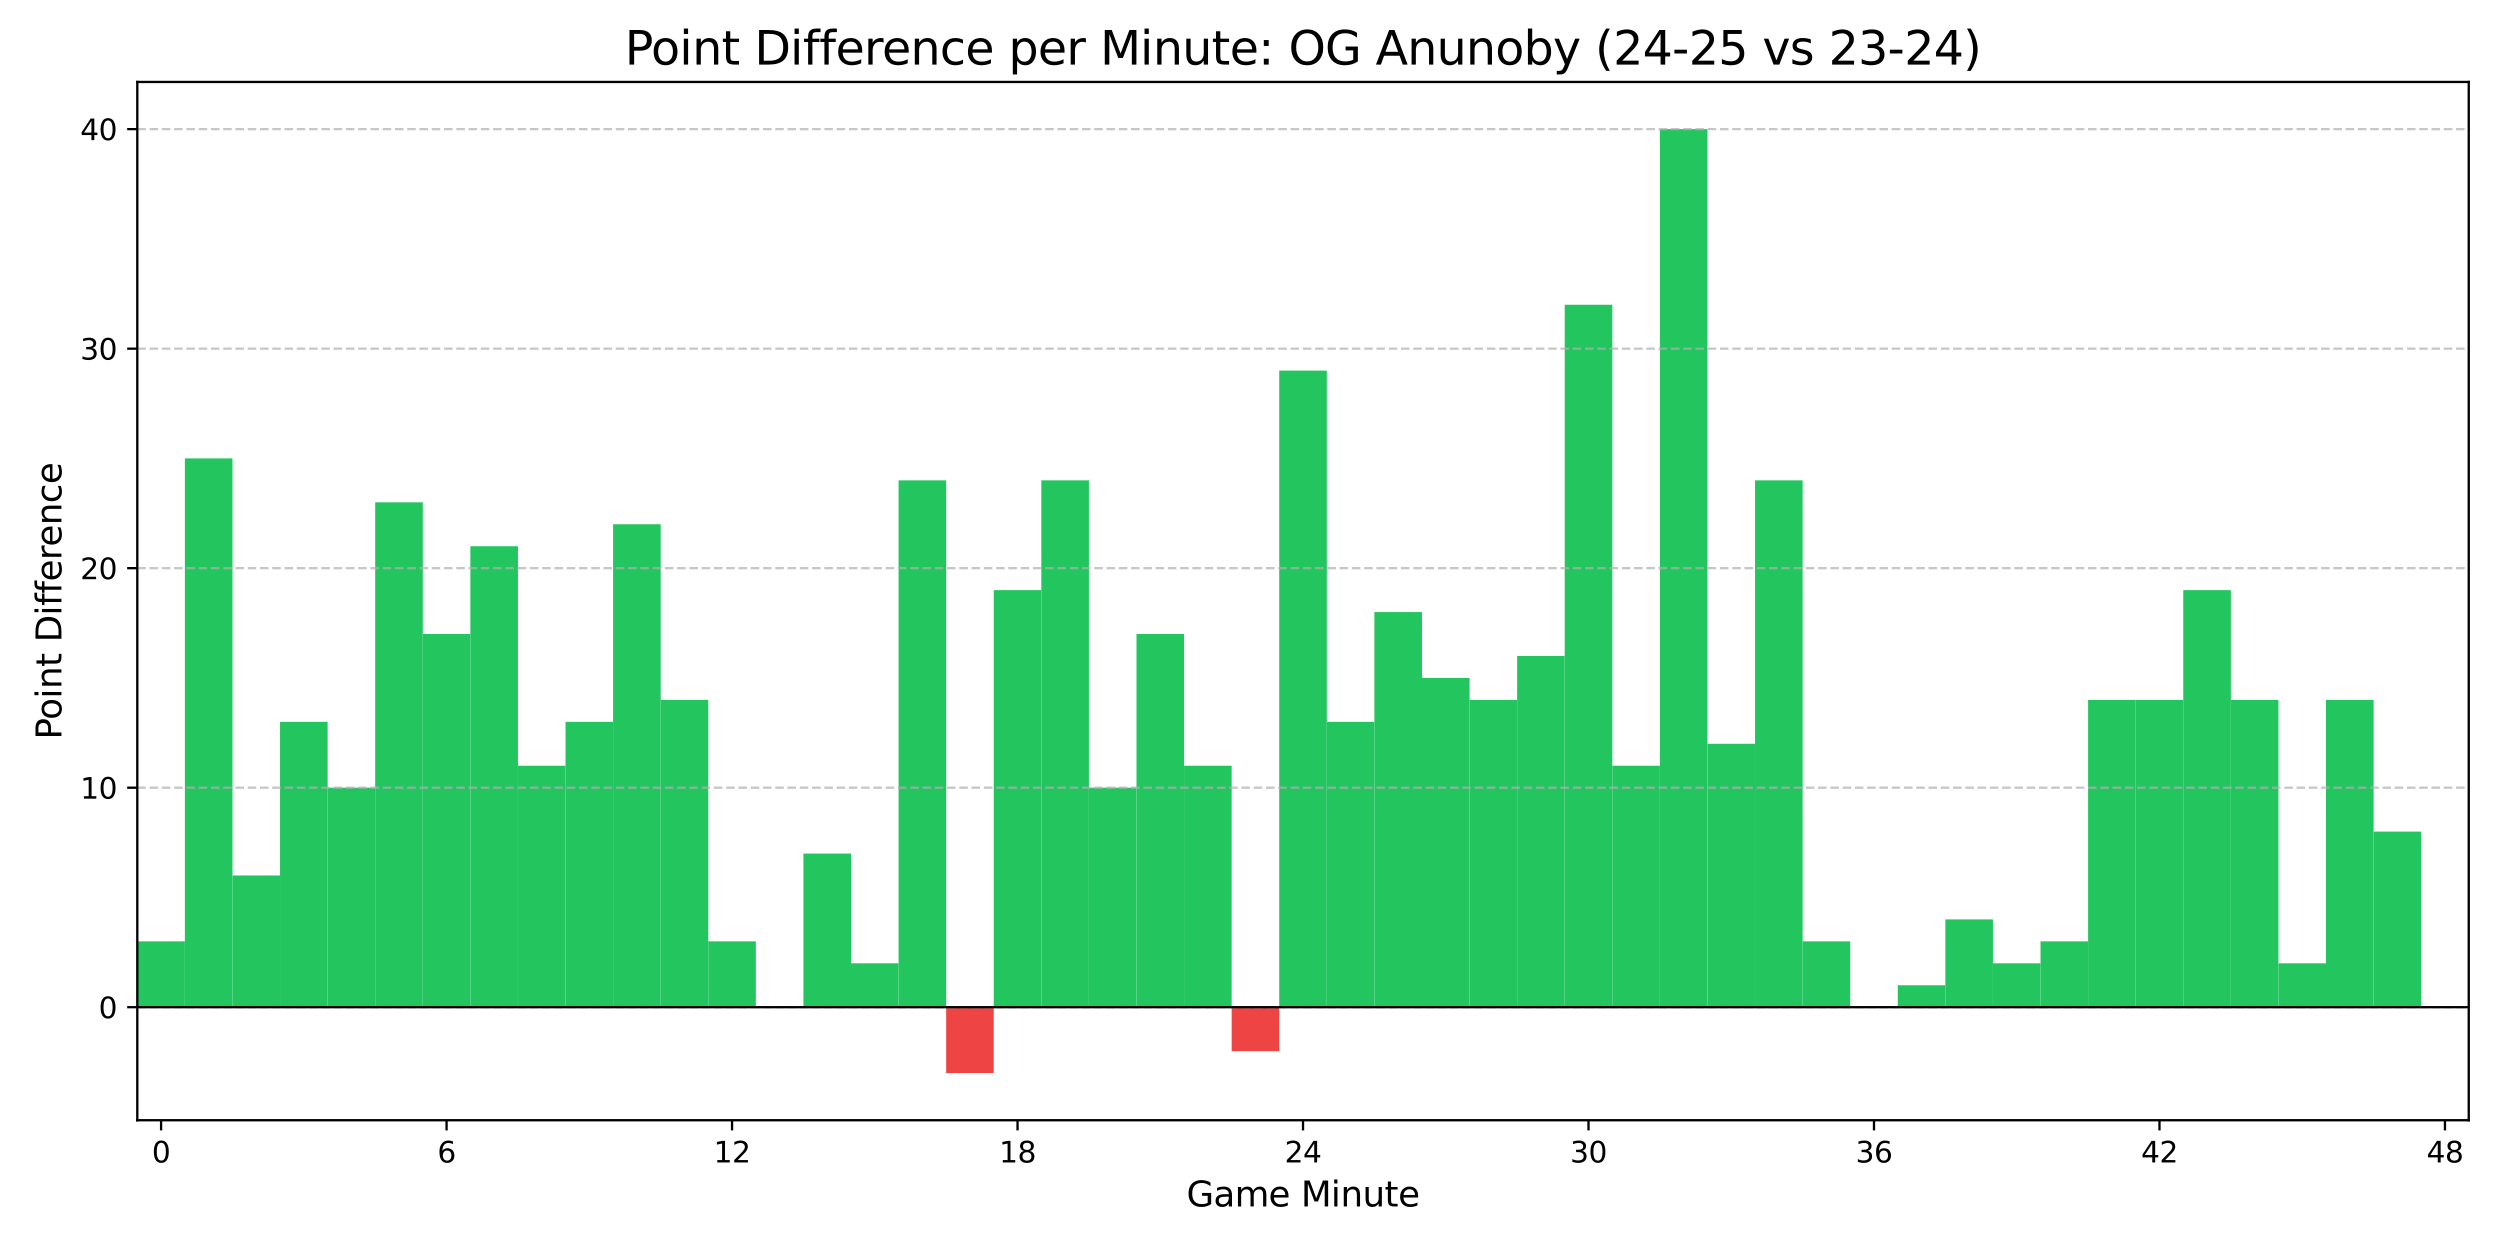 <?xml version="1.0" encoding="utf-8" standalone="no"?>
<!DOCTYPE svg PUBLIC "-//W3C//DTD SVG 1.1//EN"
  "http://www.w3.org/Graphics/SVG/1.1/DTD/svg11.dtd">
<svg xmlns:xlink="http://www.w3.org/1999/xlink" width="864pt" height="432pt" viewBox="0 0 864 432" xmlns="http://www.w3.org/2000/svg" version="1.1">
 <defs>
  <style type="text/css">*{stroke-linejoin: round; stroke-linecap: butt}</style>
 </defs>
 <g id="figure_1">
  <g id="patch_1">
   <path d="M 0 432 
L 864 432 
L 864 0 
L 0 0 
z
" style="fill: #ffffff"/>
  </g>
  <g id="axes_1">
   <g id="patch_2">
    <path d="M 47.45 387.16 
L 853.2 387.16 
L 853.2 28.32 
L 47.45 28.32 
z
" style="fill: #ffffff"/>
   </g>
   <g id="patch_3">
    <path d="M 47.45 348.09 
L 63.894 348.09 
L 63.894 325.33 
L 47.45 325.33 
z
" clip-path="url(#p5e01bc92e4)" style="fill: #22c55e"/>
   </g>
   <g id="patch_4">
    <path d="M 63.894 348.09 
L 80.338 348.09 
L 80.338 158.428 
L 63.894 158.428 
z
" clip-path="url(#p5e01bc92e4)" style="fill: #22c55e"/>
   </g>
   <g id="patch_5">
    <path d="M 80.338 348.09 
L 96.782 348.09 
L 96.782 302.571 
L 80.338 302.571 
z
" clip-path="url(#p5e01bc92e4)" style="fill: #22c55e"/>
   </g>
   <g id="patch_6">
    <path d="M 96.782 348.09 
L 113.226 348.09 
L 113.226 249.466 
L 96.782 249.466 
z
" clip-path="url(#p5e01bc92e4)" style="fill: #22c55e"/>
   </g>
   <g id="patch_7">
    <path d="M 113.226 348.09 
L 129.669 348.09 
L 129.669 272.225 
L 113.226 272.225 
z
" clip-path="url(#p5e01bc92e4)" style="fill: #22c55e"/>
   </g>
   <g id="patch_8">
    <path d="M 129.669 348.09 
L 146.113 348.09 
L 146.113 173.601 
L 129.669 173.601 
z
" clip-path="url(#p5e01bc92e4)" style="fill: #22c55e"/>
   </g>
   <g id="patch_9">
    <path d="M 146.113 348.09 
L 162.557 348.09 
L 162.557 219.12 
L 146.113 219.12 
z
" clip-path="url(#p5e01bc92e4)" style="fill: #22c55e"/>
   </g>
   <g id="patch_10">
    <path d="M 162.557 348.09 
L 179.001 348.09 
L 179.001 188.774 
L 162.557 188.774 
z
" clip-path="url(#p5e01bc92e4)" style="fill: #22c55e"/>
   </g>
   <g id="patch_11">
    <path d="M 179.001 348.09 
L 195.445 348.09 
L 195.445 264.639 
L 179.001 264.639 
z
" clip-path="url(#p5e01bc92e4)" style="fill: #22c55e"/>
   </g>
   <g id="patch_12">
    <path d="M 195.445 348.09 
L 211.889 348.09 
L 211.889 249.466 
L 195.445 249.466 
z
" clip-path="url(#p5e01bc92e4)" style="fill: #22c55e"/>
   </g>
   <g id="patch_13">
    <path d="M 211.889 348.09 
L 228.333 348.09 
L 228.333 181.187 
L 211.889 181.187 
z
" clip-path="url(#p5e01bc92e4)" style="fill: #22c55e"/>
   </g>
   <g id="patch_14">
    <path d="M 228.333 348.09 
L 244.777 348.09 
L 244.777 241.879 
L 228.333 241.879 
z
" clip-path="url(#p5e01bc92e4)" style="fill: #22c55e"/>
   </g>
   <g id="patch_15">
    <path d="M 244.777 348.09 
L 261.22 348.09 
L 261.22 325.33 
L 244.777 325.33 
z
" clip-path="url(#p5e01bc92e4)" style="fill: #22c55e"/>
   </g>
   <g id="patch_16">
    <path d="M 261.22 348.09 
L 277.664 348.09 
L 277.664 348.09 
L 261.22 348.09 
z
" clip-path="url(#p5e01bc92e4)" style="fill: #22c55e"/>
   </g>
   <g id="patch_17">
    <path d="M 277.664 348.09 
L 294.108 348.09 
L 294.108 294.984 
L 277.664 294.984 
z
" clip-path="url(#p5e01bc92e4)" style="fill: #22c55e"/>
   </g>
   <g id="patch_18">
    <path d="M 294.108 348.09 
L 310.552 348.09 
L 310.552 332.917 
L 294.108 332.917 
z
" clip-path="url(#p5e01bc92e4)" style="fill: #22c55e"/>
   </g>
   <g id="patch_19">
    <path d="M 310.552 348.09 
L 326.996 348.09 
L 326.996 166.014 
L 310.552 166.014 
z
" clip-path="url(#p5e01bc92e4)" style="fill: #22c55e"/>
   </g>
   <g id="patch_20">
    <path d="M 326.996 348.09 
L 343.44 348.09 
L 343.44 370.849 
L 326.996 370.849 
z
" clip-path="url(#p5e01bc92e4)" style="fill: #ef4444"/>
   </g>
   <g id="patch_21">
    <path d="M 343.44 348.09 
L 359.884 348.09 
L 359.884 203.947 
L 343.44 203.947 
z
" clip-path="url(#p5e01bc92e4)" style="fill: #22c55e"/>
   </g>
   <g id="patch_22">
    <path d="M 359.884 348.09 
L 376.328 348.09 
L 376.328 166.014 
L 359.884 166.014 
z
" clip-path="url(#p5e01bc92e4)" style="fill: #22c55e"/>
   </g>
   <g id="patch_23">
    <path d="M 376.328 348.09 
L 392.771 348.09 
L 392.771 272.225 
L 376.328 272.225 
z
" clip-path="url(#p5e01bc92e4)" style="fill: #22c55e"/>
   </g>
   <g id="patch_24">
    <path d="M 392.771 348.09 
L 409.215 348.09 
L 409.215 219.12 
L 392.771 219.12 
z
" clip-path="url(#p5e01bc92e4)" style="fill: #22c55e"/>
   </g>
   <g id="patch_25">
    <path d="M 409.215 348.09 
L 425.659 348.09 
L 425.659 264.639 
L 409.215 264.639 
z
" clip-path="url(#p5e01bc92e4)" style="fill: #22c55e"/>
   </g>
   <g id="patch_26">
    <path d="M 425.659 348.09 
L 442.103 348.09 
L 442.103 363.263 
L 425.659 363.263 
z
" clip-path="url(#p5e01bc92e4)" style="fill: #ef4444"/>
   </g>
   <g id="patch_27">
    <path d="M 442.103 348.09 
L 458.547 348.09 
L 458.547 128.082 
L 442.103 128.082 
z
" clip-path="url(#p5e01bc92e4)" style="fill: #22c55e"/>
   </g>
   <g id="patch_28">
    <path d="M 458.547 348.09 
L 474.991 348.09 
L 474.991 249.466 
L 458.547 249.466 
z
" clip-path="url(#p5e01bc92e4)" style="fill: #22c55e"/>
   </g>
   <g id="patch_29">
    <path d="M 474.991 348.09 
L 491.435 348.09 
L 491.435 211.533 
L 474.991 211.533 
z
" clip-path="url(#p5e01bc92e4)" style="fill: #22c55e"/>
   </g>
   <g id="patch_30">
    <path d="M 491.435 348.09 
L 507.879 348.09 
L 507.879 234.293 
L 491.435 234.293 
z
" clip-path="url(#p5e01bc92e4)" style="fill: #22c55e"/>
   </g>
   <g id="patch_31">
    <path d="M 507.879 348.09 
L 524.322 348.09 
L 524.322 241.879 
L 507.879 241.879 
z
" clip-path="url(#p5e01bc92e4)" style="fill: #22c55e"/>
   </g>
   <g id="patch_32">
    <path d="M 524.322 348.09 
L 540.766 348.09 
L 540.766 226.706 
L 524.322 226.706 
z
" clip-path="url(#p5e01bc92e4)" style="fill: #22c55e"/>
   </g>
   <g id="patch_33">
    <path d="M 540.766 348.09 
L 557.21 348.09 
L 557.21 105.323 
L 540.766 105.323 
z
" clip-path="url(#p5e01bc92e4)" style="fill: #22c55e"/>
   </g>
   <g id="patch_34">
    <path d="M 557.21 348.09 
L 573.654 348.09 
L 573.654 264.639 
L 557.21 264.639 
z
" clip-path="url(#p5e01bc92e4)" style="fill: #22c55e"/>
   </g>
   <g id="patch_35">
    <path d="M 573.654 348.09 
L 590.098 348.09 
L 590.098 44.631 
L 573.654 44.631 
z
" clip-path="url(#p5e01bc92e4)" style="fill: #22c55e"/>
   </g>
   <g id="patch_36">
    <path d="M 590.098 348.09 
L 606.542 348.09 
L 606.542 257.052 
L 590.098 257.052 
z
" clip-path="url(#p5e01bc92e4)" style="fill: #22c55e"/>
   </g>
   <g id="patch_37">
    <path d="M 606.542 348.09 
L 622.986 348.09 
L 622.986 166.014 
L 606.542 166.014 
z
" clip-path="url(#p5e01bc92e4)" style="fill: #22c55e"/>
   </g>
   <g id="patch_38">
    <path d="M 622.986 348.09 
L 639.43 348.09 
L 639.43 325.33 
L 622.986 325.33 
z
" clip-path="url(#p5e01bc92e4)" style="fill: #22c55e"/>
   </g>
   <g id="patch_39">
    <path d="M 639.43 348.09 
L 655.873 348.09 
L 655.873 348.09 
L 639.43 348.09 
z
" clip-path="url(#p5e01bc92e4)" style="fill: #22c55e"/>
   </g>
   <g id="patch_40">
    <path d="M 655.873 348.09 
L 672.317 348.09 
L 672.317 340.503 
L 655.873 340.503 
z
" clip-path="url(#p5e01bc92e4)" style="fill: #22c55e"/>
   </g>
   <g id="patch_41">
    <path d="M 672.317 348.09 
L 688.761 348.09 
L 688.761 317.744 
L 672.317 317.744 
z
" clip-path="url(#p5e01bc92e4)" style="fill: #22c55e"/>
   </g>
   <g id="patch_42">
    <path d="M 688.761 348.09 
L 705.205 348.09 
L 705.205 332.917 
L 688.761 332.917 
z
" clip-path="url(#p5e01bc92e4)" style="fill: #22c55e"/>
   </g>
   <g id="patch_43">
    <path d="M 705.205 348.09 
L 721.649 348.09 
L 721.649 325.33 
L 705.205 325.33 
z
" clip-path="url(#p5e01bc92e4)" style="fill: #22c55e"/>
   </g>
   <g id="patch_44">
    <path d="M 721.649 348.09 
L 738.093 348.09 
L 738.093 241.879 
L 721.649 241.879 
z
" clip-path="url(#p5e01bc92e4)" style="fill: #22c55e"/>
   </g>
   <g id="patch_45">
    <path d="M 738.093 348.09 
L 754.537 348.09 
L 754.537 241.879 
L 738.093 241.879 
z
" clip-path="url(#p5e01bc92e4)" style="fill: #22c55e"/>
   </g>
   <g id="patch_46">
    <path d="M 754.537 348.09 
L 770.981 348.09 
L 770.981 203.947 
L 754.537 203.947 
z
" clip-path="url(#p5e01bc92e4)" style="fill: #22c55e"/>
   </g>
   <g id="patch_47">
    <path d="M 770.981 348.09 
L 787.424 348.09 
L 787.424 241.879 
L 770.981 241.879 
z
" clip-path="url(#p5e01bc92e4)" style="fill: #22c55e"/>
   </g>
   <g id="patch_48">
    <path d="M 787.424 348.09 
L 803.868 348.09 
L 803.868 332.917 
L 787.424 332.917 
z
" clip-path="url(#p5e01bc92e4)" style="fill: #22c55e"/>
   </g>
   <g id="patch_49">
    <path d="M 803.868 348.09 
L 820.312 348.09 
L 820.312 241.879 
L 803.868 241.879 
z
" clip-path="url(#p5e01bc92e4)" style="fill: #22c55e"/>
   </g>
   <g id="patch_50">
    <path d="M 820.312 348.09 
L 836.756 348.09 
L 836.756 287.398 
L 820.312 287.398 
z
" clip-path="url(#p5e01bc92e4)" style="fill: #22c55e"/>
   </g>
   <g id="matplotlib.axis_1">
    <g id="xtick_1">
     <g id="line2d_1">
      <defs>
       <path id="m7bd8ff9680" d="M 0 0 
L 0 3.5 
" style="stroke: #000000; stroke-width: 0.8"/>
      </defs>
      <g>
       <use xlink:href="#m7bd8ff9680" x="55.672" y="387.16" style="stroke: #000000; stroke-width: 0.8"/>
      </g>
     </g>
     <g id="text_1">
      <!-- 0 -->
      <g transform="translate(52.491 401.758) scale(0.1 -0.1)">
       <defs>
        <path id="DejaVuSans-30" d="M 2034 4250 
Q 1547 4250 1301 3770 
Q 1056 3291 1056 2328 
Q 1056 1369 1301 889 
Q 1547 409 2034 409 
Q 2525 409 2770 889 
Q 3016 1369 3016 2328 
Q 3016 3291 2770 3770 
Q 2525 4250 2034 4250 
z
M 2034 4750 
Q 2819 4750 3233 4129 
Q 3647 3509 3647 2328 
Q 3647 1150 3233 529 
Q 2819 -91 2034 -91 
Q 1250 -91 836 529 
Q 422 1150 422 2328 
Q 422 3509 836 4129 
Q 1250 4750 2034 4750 
z
" transform="scale(0.016)"/>
       </defs>
       <use xlink:href="#DejaVuSans-30"/>
      </g>
     </g>
    </g>
    <g id="xtick_2">
     <g id="line2d_2">
      <g>
       <use xlink:href="#m7bd8ff9680" x="154.335" y="387.16" style="stroke: #000000; stroke-width: 0.8"/>
      </g>
     </g>
     <g id="text_2">
      <!-- 6 -->
      <g transform="translate(151.154 401.758) scale(0.1 -0.1)">
       <defs>
        <path id="DejaVuSans-36" d="M 2113 2584 
Q 1688 2584 1439 2293 
Q 1191 2003 1191 1497 
Q 1191 994 1439 701 
Q 1688 409 2113 409 
Q 2538 409 2786 701 
Q 3034 994 3034 1497 
Q 3034 2003 2786 2293 
Q 2538 2584 2113 2584 
z
M 3366 4563 
L 3366 3988 
Q 3128 4100 2886 4159 
Q 2644 4219 2406 4219 
Q 1781 4219 1451 3797 
Q 1122 3375 1075 2522 
Q 1259 2794 1537 2939 
Q 1816 3084 2150 3084 
Q 2853 3084 3261 2657 
Q 3669 2231 3669 1497 
Q 3669 778 3244 343 
Q 2819 -91 2113 -91 
Q 1303 -91 875 529 
Q 447 1150 447 2328 
Q 447 3434 972 4092 
Q 1497 4750 2381 4750 
Q 2619 4750 2861 4703 
Q 3103 4656 3366 4563 
z
" transform="scale(0.016)"/>
       </defs>
       <use xlink:href="#DejaVuSans-36"/>
      </g>
     </g>
    </g>
    <g id="xtick_3">
     <g id="line2d_3">
      <g>
       <use xlink:href="#m7bd8ff9680" x="252.998" y="387.16" style="stroke: #000000; stroke-width: 0.8"/>
      </g>
     </g>
     <g id="text_3">
      <!-- 12 -->
      <g transform="translate(246.636 401.758) scale(0.1 -0.1)">
       <defs>
        <path id="DejaVuSans-31" d="M 794 531 
L 1825 531 
L 1825 4091 
L 703 3866 
L 703 4441 
L 1819 4666 
L 2450 4666 
L 2450 531 
L 3481 531 
L 3481 0 
L 794 0 
L 794 531 
z
" transform="scale(0.016)"/>
        <path id="DejaVuSans-32" d="M 1228 531 
L 3431 531 
L 3431 0 
L 469 0 
L 469 531 
Q 828 903 1448 1529 
Q 2069 2156 2228 2338 
Q 2531 2678 2651 2914 
Q 2772 3150 2772 3378 
Q 2772 3750 2511 3984 
Q 2250 4219 1831 4219 
Q 1534 4219 1204 4116 
Q 875 4013 500 3803 
L 500 4441 
Q 881 4594 1212 4672 
Q 1544 4750 1819 4750 
Q 2544 4750 2975 4387 
Q 3406 4025 3406 3419 
Q 3406 3131 3298 2873 
Q 3191 2616 2906 2266 
Q 2828 2175 2409 1742 
Q 1991 1309 1228 531 
z
" transform="scale(0.016)"/>
       </defs>
       <use xlink:href="#DejaVuSans-31"/>
       <use xlink:href="#DejaVuSans-32" transform="translate(63.623 0)"/>
      </g>
     </g>
    </g>
    <g id="xtick_4">
     <g id="line2d_4">
      <g>
       <use xlink:href="#m7bd8ff9680" x="351.662" y="387.16" style="stroke: #000000; stroke-width: 0.8"/>
      </g>
     </g>
     <g id="text_4">
      <!-- 18 -->
      <g transform="translate(345.299 401.758) scale(0.1 -0.1)">
       <defs>
        <path id="DejaVuSans-38" d="M 2034 2216 
Q 1584 2216 1326 1975 
Q 1069 1734 1069 1313 
Q 1069 891 1326 650 
Q 1584 409 2034 409 
Q 2484 409 2743 651 
Q 3003 894 3003 1313 
Q 3003 1734 2745 1975 
Q 2488 2216 2034 2216 
z
M 1403 2484 
Q 997 2584 770 2862 
Q 544 3141 544 3541 
Q 544 4100 942 4425 
Q 1341 4750 2034 4750 
Q 2731 4750 3128 4425 
Q 3525 4100 3525 3541 
Q 3525 3141 3298 2862 
Q 3072 2584 2669 2484 
Q 3125 2378 3379 2068 
Q 3634 1759 3634 1313 
Q 3634 634 3220 271 
Q 2806 -91 2034 -91 
Q 1263 -91 848 271 
Q 434 634 434 1313 
Q 434 1759 690 2068 
Q 947 2378 1403 2484 
z
M 1172 3481 
Q 1172 3119 1398 2916 
Q 1625 2713 2034 2713 
Q 2441 2713 2670 2916 
Q 2900 3119 2900 3481 
Q 2900 3844 2670 4047 
Q 2441 4250 2034 4250 
Q 1625 4250 1398 4047 
Q 1172 3844 1172 3481 
z
" transform="scale(0.016)"/>
       </defs>
       <use xlink:href="#DejaVuSans-31"/>
       <use xlink:href="#DejaVuSans-38" transform="translate(63.623 0)"/>
      </g>
     </g>
    </g>
    <g id="xtick_5">
     <g id="line2d_5">
      <g>
       <use xlink:href="#m7bd8ff9680" x="450.325" y="387.16" style="stroke: #000000; stroke-width: 0.8"/>
      </g>
     </g>
     <g id="text_5">
      <!-- 24 -->
      <g transform="translate(443.962 401.758) scale(0.1 -0.1)">
       <defs>
        <path id="DejaVuSans-34" d="M 2419 4116 
L 825 1625 
L 2419 1625 
L 2419 4116 
z
M 2253 4666 
L 3047 4666 
L 3047 1625 
L 3713 1625 
L 3713 1100 
L 3047 1100 
L 3047 0 
L 2419 0 
L 2419 1100 
L 313 1100 
L 313 1709 
L 2253 4666 
z
" transform="scale(0.016)"/>
       </defs>
       <use xlink:href="#DejaVuSans-32"/>
       <use xlink:href="#DejaVuSans-34" transform="translate(63.623 0)"/>
      </g>
     </g>
    </g>
    <g id="xtick_6">
     <g id="line2d_6">
      <g>
       <use xlink:href="#m7bd8ff9680" x="548.988" y="387.16" style="stroke: #000000; stroke-width: 0.8"/>
      </g>
     </g>
     <g id="text_6">
      <!-- 30 -->
      <g transform="translate(542.626 401.758) scale(0.1 -0.1)">
       <defs>
        <path id="DejaVuSans-33" d="M 2597 2516 
Q 3050 2419 3304 2112 
Q 3559 1806 3559 1356 
Q 3559 666 3084 287 
Q 2609 -91 1734 -91 
Q 1441 -91 1130 -33 
Q 819 25 488 141 
L 488 750 
Q 750 597 1062 519 
Q 1375 441 1716 441 
Q 2309 441 2620 675 
Q 2931 909 2931 1356 
Q 2931 1769 2642 2001 
Q 2353 2234 1838 2234 
L 1294 2234 
L 1294 2753 
L 1863 2753 
Q 2328 2753 2575 2939 
Q 2822 3125 2822 3475 
Q 2822 3834 2567 4026 
Q 2313 4219 1838 4219 
Q 1578 4219 1281 4162 
Q 984 4106 628 3988 
L 628 4550 
Q 988 4650 1302 4700 
Q 1616 4750 1894 4750 
Q 2613 4750 3031 4423 
Q 3450 4097 3450 3541 
Q 3450 3153 3228 2886 
Q 3006 2619 2597 2516 
z
" transform="scale(0.016)"/>
       </defs>
       <use xlink:href="#DejaVuSans-33"/>
       <use xlink:href="#DejaVuSans-30" transform="translate(63.623 0)"/>
      </g>
     </g>
    </g>
    <g id="xtick_7">
     <g id="line2d_7">
      <g>
       <use xlink:href="#m7bd8ff9680" x="647.652" y="387.16" style="stroke: #000000; stroke-width: 0.8"/>
      </g>
     </g>
     <g id="text_7">
      <!-- 36 -->
      <g transform="translate(641.289 401.758) scale(0.1 -0.1)">
       <use xlink:href="#DejaVuSans-33"/>
       <use xlink:href="#DejaVuSans-36" transform="translate(63.623 0)"/>
      </g>
     </g>
    </g>
    <g id="xtick_8">
     <g id="line2d_8">
      <g>
       <use xlink:href="#m7bd8ff9680" x="746.315" y="387.16" style="stroke: #000000; stroke-width: 0.8"/>
      </g>
     </g>
     <g id="text_8">
      <!-- 42 -->
      <g transform="translate(739.952 401.758) scale(0.1 -0.1)">
       <use xlink:href="#DejaVuSans-34"/>
       <use xlink:href="#DejaVuSans-32" transform="translate(63.623 0)"/>
      </g>
     </g>
    </g>
    <g id="xtick_9">
     <g id="line2d_9">
      <g>
       <use xlink:href="#m7bd8ff9680" x="844.978" y="387.16" style="stroke: #000000; stroke-width: 0.8"/>
      </g>
     </g>
     <g id="text_9">
      <!-- 48 -->
      <g transform="translate(838.616 401.758) scale(0.1 -0.1)">
       <use xlink:href="#DejaVuSans-34"/>
       <use xlink:href="#DejaVuSans-38" transform="translate(63.623 0)"/>
      </g>
     </g>
    </g>
    <g id="text_10">
     <!-- Game Minute -->
     <g transform="translate(410.063 416.956) scale(0.12 -0.12)">
      <defs>
       <path id="DejaVuSans-47" d="M 3809 666 
L 3809 1919 
L 2778 1919 
L 2778 2438 
L 4434 2438 
L 4434 434 
Q 4069 175 3628 42 
Q 3188 -91 2688 -91 
Q 1594 -91 976 548 
Q 359 1188 359 2328 
Q 359 3472 976 4111 
Q 1594 4750 2688 4750 
Q 3144 4750 3555 4637 
Q 3966 4525 4313 4306 
L 4313 3634 
Q 3963 3931 3569 4081 
Q 3175 4231 2741 4231 
Q 1884 4231 1454 3753 
Q 1025 3275 1025 2328 
Q 1025 1384 1454 906 
Q 1884 428 2741 428 
Q 3075 428 3337 486 
Q 3600 544 3809 666 
z
" transform="scale(0.016)"/>
       <path id="DejaVuSans-61" d="M 2194 1759 
Q 1497 1759 1228 1600 
Q 959 1441 959 1056 
Q 959 750 1161 570 
Q 1363 391 1709 391 
Q 2188 391 2477 730 
Q 2766 1069 2766 1631 
L 2766 1759 
L 2194 1759 
z
M 3341 1997 
L 3341 0 
L 2766 0 
L 2766 531 
Q 2569 213 2275 61 
Q 1981 -91 1556 -91 
Q 1019 -91 701 211 
Q 384 513 384 1019 
Q 384 1609 779 1909 
Q 1175 2209 1959 2209 
L 2766 2209 
L 2766 2266 
Q 2766 2663 2505 2880 
Q 2244 3097 1772 3097 
Q 1472 3097 1187 3025 
Q 903 2953 641 2809 
L 641 3341 
Q 956 3463 1253 3523 
Q 1550 3584 1831 3584 
Q 2591 3584 2966 3190 
Q 3341 2797 3341 1997 
z
" transform="scale(0.016)"/>
       <path id="DejaVuSans-6d" d="M 3328 2828 
Q 3544 3216 3844 3400 
Q 4144 3584 4550 3584 
Q 5097 3584 5394 3201 
Q 5691 2819 5691 2113 
L 5691 0 
L 5113 0 
L 5113 2094 
Q 5113 2597 4934 2840 
Q 4756 3084 4391 3084 
Q 3944 3084 3684 2787 
Q 3425 2491 3425 1978 
L 3425 0 
L 2847 0 
L 2847 2094 
Q 2847 2600 2669 2842 
Q 2491 3084 2119 3084 
Q 1678 3084 1418 2786 
Q 1159 2488 1159 1978 
L 1159 0 
L 581 0 
L 581 3500 
L 1159 3500 
L 1159 2956 
Q 1356 3278 1631 3431 
Q 1906 3584 2284 3584 
Q 2666 3584 2933 3390 
Q 3200 3197 3328 2828 
z
" transform="scale(0.016)"/>
       <path id="DejaVuSans-65" d="M 3597 1894 
L 3597 1613 
L 953 1613 
Q 991 1019 1311 708 
Q 1631 397 2203 397 
Q 2534 397 2845 478 
Q 3156 559 3463 722 
L 3463 178 
Q 3153 47 2828 -22 
Q 2503 -91 2169 -91 
Q 1331 -91 842 396 
Q 353 884 353 1716 
Q 353 2575 817 3079 
Q 1281 3584 2069 3584 
Q 2775 3584 3186 3129 
Q 3597 2675 3597 1894 
z
M 3022 2063 
Q 3016 2534 2758 2815 
Q 2500 3097 2075 3097 
Q 1594 3097 1305 2825 
Q 1016 2553 972 2059 
L 3022 2063 
z
" transform="scale(0.016)"/>
       <path id="DejaVuSans-20" transform="scale(0.016)"/>
       <path id="DejaVuSans-4d" d="M 628 4666 
L 1569 4666 
L 2759 1491 
L 3956 4666 
L 4897 4666 
L 4897 0 
L 4281 0 
L 4281 4097 
L 3078 897 
L 2444 897 
L 1241 4097 
L 1241 0 
L 628 0 
L 628 4666 
z
" transform="scale(0.016)"/>
       <path id="DejaVuSans-69" d="M 603 3500 
L 1178 3500 
L 1178 0 
L 603 0 
L 603 3500 
z
M 603 4863 
L 1178 4863 
L 1178 4134 
L 603 4134 
L 603 4863 
z
" transform="scale(0.016)"/>
       <path id="DejaVuSans-6e" d="M 3513 2113 
L 3513 0 
L 2938 0 
L 2938 2094 
Q 2938 2591 2744 2837 
Q 2550 3084 2163 3084 
Q 1697 3084 1428 2787 
Q 1159 2491 1159 1978 
L 1159 0 
L 581 0 
L 581 3500 
L 1159 3500 
L 1159 2956 
Q 1366 3272 1645 3428 
Q 1925 3584 2291 3584 
Q 2894 3584 3203 3211 
Q 3513 2838 3513 2113 
z
" transform="scale(0.016)"/>
       <path id="DejaVuSans-75" d="M 544 1381 
L 544 3500 
L 1119 3500 
L 1119 1403 
Q 1119 906 1312 657 
Q 1506 409 1894 409 
Q 2359 409 2629 706 
Q 2900 1003 2900 1516 
L 2900 3500 
L 3475 3500 
L 3475 0 
L 2900 0 
L 2900 538 
Q 2691 219 2414 64 
Q 2138 -91 1772 -91 
Q 1169 -91 856 284 
Q 544 659 544 1381 
z
M 1991 3584 
L 1991 3584 
z
" transform="scale(0.016)"/>
       <path id="DejaVuSans-74" d="M 1172 4494 
L 1172 3500 
L 2356 3500 
L 2356 3053 
L 1172 3053 
L 1172 1153 
Q 1172 725 1289 603 
Q 1406 481 1766 481 
L 2356 481 
L 2356 0 
L 1766 0 
Q 1100 0 847 248 
Q 594 497 594 1153 
L 594 3053 
L 172 3053 
L 172 3500 
L 594 3500 
L 594 4494 
L 1172 4494 
z
" transform="scale(0.016)"/>
      </defs>
      <use xlink:href="#DejaVuSans-47"/>
      <use xlink:href="#DejaVuSans-61" transform="translate(77.49 0)"/>
      <use xlink:href="#DejaVuSans-6d" transform="translate(138.77 0)"/>
      <use xlink:href="#DejaVuSans-65" transform="translate(236.182 0)"/>
      <use xlink:href="#DejaVuSans-20" transform="translate(297.705 0)"/>
      <use xlink:href="#DejaVuSans-4d" transform="translate(329.492 0)"/>
      <use xlink:href="#DejaVuSans-69" transform="translate(415.771 0)"/>
      <use xlink:href="#DejaVuSans-6e" transform="translate(443.555 0)"/>
      <use xlink:href="#DejaVuSans-75" transform="translate(506.934 0)"/>
      <use xlink:href="#DejaVuSans-74" transform="translate(570.312 0)"/>
      <use xlink:href="#DejaVuSans-65" transform="translate(609.521 0)"/>
     </g>
    </g>
   </g>
   <g id="matplotlib.axis_2">
    <g id="ytick_1">
     <g id="line2d_10">
      <path d="M 47.45 348.09 
L 853.2 348.09 
" clip-path="url(#p5e01bc92e4)" style="fill: none; stroke-dasharray: 2.96,1.28; stroke-dashoffset: 0; stroke: #b0b0b0; stroke-opacity: 0.7; stroke-width: 0.8"/>
     </g>
     <g id="line2d_11">
      <defs>
       <path id="m30fec72b95" d="M 0 0 
L -3.5 0 
" style="stroke: #000000; stroke-width: 0.8"/>
      </defs>
      <g>
       <use xlink:href="#m30fec72b95" x="47.45" y="348.09" style="stroke: #000000; stroke-width: 0.8"/>
      </g>
     </g>
     <g id="text_11">
      <!-- 0 -->
      <g transform="translate(34.087 351.889) scale(0.1 -0.1)">
       <use xlink:href="#DejaVuSans-30"/>
      </g>
     </g>
    </g>
    <g id="ytick_2">
     <g id="line2d_12">
      <path d="M 47.45 272.225 
L 853.2 272.225 
" clip-path="url(#p5e01bc92e4)" style="fill: none; stroke-dasharray: 2.96,1.28; stroke-dashoffset: 0; stroke: #b0b0b0; stroke-opacity: 0.7; stroke-width: 0.8"/>
     </g>
     <g id="line2d_13">
      <g>
       <use xlink:href="#m30fec72b95" x="47.45" y="272.225" style="stroke: #000000; stroke-width: 0.8"/>
      </g>
     </g>
     <g id="text_12">
      <!-- 10 -->
      <g transform="translate(27.725 276.024) scale(0.1 -0.1)">
       <use xlink:href="#DejaVuSans-31"/>
       <use xlink:href="#DejaVuSans-30" transform="translate(63.623 0)"/>
      </g>
     </g>
    </g>
    <g id="ytick_3">
     <g id="line2d_14">
      <path d="M 47.45 196.36 
L 853.2 196.36 
" clip-path="url(#p5e01bc92e4)" style="fill: none; stroke-dasharray: 2.96,1.28; stroke-dashoffset: 0; stroke: #b0b0b0; stroke-opacity: 0.7; stroke-width: 0.8"/>
     </g>
     <g id="line2d_15">
      <g>
       <use xlink:href="#m30fec72b95" x="47.45" y="196.36" style="stroke: #000000; stroke-width: 0.8"/>
      </g>
     </g>
     <g id="text_13">
      <!-- 20 -->
      <g transform="translate(27.725 200.16) scale(0.1 -0.1)">
       <use xlink:href="#DejaVuSans-32"/>
       <use xlink:href="#DejaVuSans-30" transform="translate(63.623 0)"/>
      </g>
     </g>
    </g>
    <g id="ytick_4">
     <g id="line2d_16">
      <path d="M 47.45 120.496 
L 853.2 120.496 
" clip-path="url(#p5e01bc92e4)" style="fill: none; stroke-dasharray: 2.96,1.28; stroke-dashoffset: 0; stroke: #b0b0b0; stroke-opacity: 0.7; stroke-width: 0.8"/>
     </g>
     <g id="line2d_17">
      <g>
       <use xlink:href="#m30fec72b95" x="47.45" y="120.496" style="stroke: #000000; stroke-width: 0.8"/>
      </g>
     </g>
     <g id="text_14">
      <!-- 30 -->
      <g transform="translate(27.725 124.295) scale(0.1 -0.1)">
       <use xlink:href="#DejaVuSans-33"/>
       <use xlink:href="#DejaVuSans-30" transform="translate(63.623 0)"/>
      </g>
     </g>
    </g>
    <g id="ytick_5">
     <g id="line2d_18">
      <path d="M 47.45 44.631 
L 853.2 44.631 
" clip-path="url(#p5e01bc92e4)" style="fill: none; stroke-dasharray: 2.96,1.28; stroke-dashoffset: 0; stroke: #b0b0b0; stroke-opacity: 0.7; stroke-width: 0.8"/>
     </g>
     <g id="line2d_19">
      <g>
       <use xlink:href="#m30fec72b95" x="47.45" y="44.631" style="stroke: #000000; stroke-width: 0.8"/>
      </g>
     </g>
     <g id="text_15">
      <!-- 40 -->
      <g transform="translate(27.725 48.43) scale(0.1 -0.1)">
       <use xlink:href="#DejaVuSans-34"/>
       <use xlink:href="#DejaVuSans-30" transform="translate(63.623 0)"/>
      </g>
     </g>
    </g>
    <g id="text_16">
     <!-- Point Difference -->
     <g transform="translate(21.229 255.56) rotate(-90) scale(0.12 -0.12)">
      <defs>
       <path id="DejaVuSans-50" d="M 1259 4147 
L 1259 2394 
L 2053 2394 
Q 2494 2394 2734 2622 
Q 2975 2850 2975 3272 
Q 2975 3691 2734 3919 
Q 2494 4147 2053 4147 
L 1259 4147 
z
M 628 4666 
L 2053 4666 
Q 2838 4666 3239 4311 
Q 3641 3956 3641 3272 
Q 3641 2581 3239 2228 
Q 2838 1875 2053 1875 
L 1259 1875 
L 1259 0 
L 628 0 
L 628 4666 
z
" transform="scale(0.016)"/>
       <path id="DejaVuSans-6f" d="M 1959 3097 
Q 1497 3097 1228 2736 
Q 959 2375 959 1747 
Q 959 1119 1226 758 
Q 1494 397 1959 397 
Q 2419 397 2687 759 
Q 2956 1122 2956 1747 
Q 2956 2369 2687 2733 
Q 2419 3097 1959 3097 
z
M 1959 3584 
Q 2709 3584 3137 3096 
Q 3566 2609 3566 1747 
Q 3566 888 3137 398 
Q 2709 -91 1959 -91 
Q 1206 -91 779 398 
Q 353 888 353 1747 
Q 353 2609 779 3096 
Q 1206 3584 1959 3584 
z
" transform="scale(0.016)"/>
       <path id="DejaVuSans-44" d="M 1259 4147 
L 1259 519 
L 2022 519 
Q 2988 519 3436 956 
Q 3884 1394 3884 2338 
Q 3884 3275 3436 3711 
Q 2988 4147 2022 4147 
L 1259 4147 
z
M 628 4666 
L 1925 4666 
Q 3281 4666 3915 4102 
Q 4550 3538 4550 2338 
Q 4550 1131 3912 565 
Q 3275 0 1925 0 
L 628 0 
L 628 4666 
z
" transform="scale(0.016)"/>
       <path id="DejaVuSans-66" d="M 2375 4863 
L 2375 4384 
L 1825 4384 
Q 1516 4384 1395 4259 
Q 1275 4134 1275 3809 
L 1275 3500 
L 2222 3500 
L 2222 3053 
L 1275 3053 
L 1275 0 
L 697 0 
L 697 3053 
L 147 3053 
L 147 3500 
L 697 3500 
L 697 3744 
Q 697 4328 969 4595 
Q 1241 4863 1831 4863 
L 2375 4863 
z
" transform="scale(0.016)"/>
       <path id="DejaVuSans-72" d="M 2631 2963 
Q 2534 3019 2420 3045 
Q 2306 3072 2169 3072 
Q 1681 3072 1420 2755 
Q 1159 2438 1159 1844 
L 1159 0 
L 581 0 
L 581 3500 
L 1159 3500 
L 1159 2956 
Q 1341 3275 1631 3429 
Q 1922 3584 2338 3584 
Q 2397 3584 2469 3576 
Q 2541 3569 2628 3553 
L 2631 2963 
z
" transform="scale(0.016)"/>
       <path id="DejaVuSans-63" d="M 3122 3366 
L 3122 2828 
Q 2878 2963 2633 3030 
Q 2388 3097 2138 3097 
Q 1578 3097 1268 2742 
Q 959 2388 959 1747 
Q 959 1106 1268 751 
Q 1578 397 2138 397 
Q 2388 397 2633 464 
Q 2878 531 3122 666 
L 3122 134 
Q 2881 22 2623 -34 
Q 2366 -91 2075 -91 
Q 1284 -91 818 406 
Q 353 903 353 1747 
Q 353 2603 823 3093 
Q 1294 3584 2113 3584 
Q 2378 3584 2631 3529 
Q 2884 3475 3122 3366 
z
" transform="scale(0.016)"/>
      </defs>
      <use xlink:href="#DejaVuSans-50"/>
      <use xlink:href="#DejaVuSans-6f" transform="translate(56.678 0)"/>
      <use xlink:href="#DejaVuSans-69" transform="translate(117.859 0)"/>
      <use xlink:href="#DejaVuSans-6e" transform="translate(145.643 0)"/>
      <use xlink:href="#DejaVuSans-74" transform="translate(209.021 0)"/>
      <use xlink:href="#DejaVuSans-20" transform="translate(248.23 0)"/>
      <use xlink:href="#DejaVuSans-44" transform="translate(280.018 0)"/>
      <use xlink:href="#DejaVuSans-69" transform="translate(357.02 0)"/>
      <use xlink:href="#DejaVuSans-66" transform="translate(384.803 0)"/>
      <use xlink:href="#DejaVuSans-66" transform="translate(420.008 0)"/>
      <use xlink:href="#DejaVuSans-65" transform="translate(455.213 0)"/>
      <use xlink:href="#DejaVuSans-72" transform="translate(516.736 0)"/>
      <use xlink:href="#DejaVuSans-65" transform="translate(555.6 0)"/>
      <use xlink:href="#DejaVuSans-6e" transform="translate(617.123 0)"/>
      <use xlink:href="#DejaVuSans-63" transform="translate(680.502 0)"/>
      <use xlink:href="#DejaVuSans-65" transform="translate(735.482 0)"/>
     </g>
    </g>
   </g>
   <g id="line2d_20">
    <path d="M 47.45 348.09 
L 853.2 348.09 
" clip-path="url(#p5e01bc92e4)" style="fill: none; stroke: #000000; stroke-width: 0.8; stroke-linecap: square"/>
   </g>
   <g id="patch_51">
    <path d="M 47.45 387.16 
L 47.45 28.32 
" style="fill: none; stroke: #000000; stroke-width: 0.8; stroke-linejoin: miter; stroke-linecap: square"/>
   </g>
   <g id="patch_52">
    <path d="M 853.2 387.16 
L 853.2 28.32 
" style="fill: none; stroke: #000000; stroke-width: 0.8; stroke-linejoin: miter; stroke-linecap: square"/>
   </g>
   <g id="patch_53">
    <path d="M 47.45 387.16 
L 853.2 387.16 
" style="fill: none; stroke: #000000; stroke-width: 0.8; stroke-linejoin: miter; stroke-linecap: square"/>
   </g>
   <g id="patch_54">
    <path d="M 47.45 28.32 
L 853.2 28.32 
" style="fill: none; stroke: #000000; stroke-width: 0.8; stroke-linejoin: miter; stroke-linecap: square"/>
   </g>
   <g id="text_17">
    <!-- Point Difference per Minute: OG Anunoby (24-25 vs 23-24) -->
    <g transform="translate(215.934 22.32) scale(0.16 -0.16)">
     <defs>
      <path id="DejaVuSans-70" d="M 1159 525 
L 1159 -1331 
L 581 -1331 
L 581 3500 
L 1159 3500 
L 1159 2969 
Q 1341 3281 1617 3432 
Q 1894 3584 2278 3584 
Q 2916 3584 3314 3078 
Q 3713 2572 3713 1747 
Q 3713 922 3314 415 
Q 2916 -91 2278 -91 
Q 1894 -91 1617 61 
Q 1341 213 1159 525 
z
M 3116 1747 
Q 3116 2381 2855 2742 
Q 2594 3103 2138 3103 
Q 1681 3103 1420 2742 
Q 1159 2381 1159 1747 
Q 1159 1113 1420 752 
Q 1681 391 2138 391 
Q 2594 391 2855 752 
Q 3116 1113 3116 1747 
z
" transform="scale(0.016)"/>
      <path id="DejaVuSans-3a" d="M 750 794 
L 1409 794 
L 1409 0 
L 750 0 
L 750 794 
z
M 750 3309 
L 1409 3309 
L 1409 2516 
L 750 2516 
L 750 3309 
z
" transform="scale(0.016)"/>
      <path id="DejaVuSans-4f" d="M 2522 4238 
Q 1834 4238 1429 3725 
Q 1025 3213 1025 2328 
Q 1025 1447 1429 934 
Q 1834 422 2522 422 
Q 3209 422 3611 934 
Q 4013 1447 4013 2328 
Q 4013 3213 3611 3725 
Q 3209 4238 2522 4238 
z
M 2522 4750 
Q 3503 4750 4090 4092 
Q 4678 3434 4678 2328 
Q 4678 1225 4090 567 
Q 3503 -91 2522 -91 
Q 1538 -91 948 565 
Q 359 1222 359 2328 
Q 359 3434 948 4092 
Q 1538 4750 2522 4750 
z
" transform="scale(0.016)"/>
      <path id="DejaVuSans-41" d="M 2188 4044 
L 1331 1722 
L 3047 1722 
L 2188 4044 
z
M 1831 4666 
L 2547 4666 
L 4325 0 
L 3669 0 
L 3244 1197 
L 1141 1197 
L 716 0 
L 50 0 
L 1831 4666 
z
" transform="scale(0.016)"/>
      <path id="DejaVuSans-62" d="M 3116 1747 
Q 3116 2381 2855 2742 
Q 2594 3103 2138 3103 
Q 1681 3103 1420 2742 
Q 1159 2381 1159 1747 
Q 1159 1113 1420 752 
Q 1681 391 2138 391 
Q 2594 391 2855 752 
Q 3116 1113 3116 1747 
z
M 1159 2969 
Q 1341 3281 1617 3432 
Q 1894 3584 2278 3584 
Q 2916 3584 3314 3078 
Q 3713 2572 3713 1747 
Q 3713 922 3314 415 
Q 2916 -91 2278 -91 
Q 1894 -91 1617 61 
Q 1341 213 1159 525 
L 1159 0 
L 581 0 
L 581 4863 
L 1159 4863 
L 1159 2969 
z
" transform="scale(0.016)"/>
      <path id="DejaVuSans-79" d="M 2059 -325 
Q 1816 -950 1584 -1140 
Q 1353 -1331 966 -1331 
L 506 -1331 
L 506 -850 
L 844 -850 
Q 1081 -850 1212 -737 
Q 1344 -625 1503 -206 
L 1606 56 
L 191 3500 
L 800 3500 
L 1894 763 
L 2988 3500 
L 3597 3500 
L 2059 -325 
z
" transform="scale(0.016)"/>
      <path id="DejaVuSans-28" d="M 1984 4856 
Q 1566 4138 1362 3434 
Q 1159 2731 1159 2009 
Q 1159 1288 1364 580 
Q 1569 -128 1984 -844 
L 1484 -844 
Q 1016 -109 783 600 
Q 550 1309 550 2009 
Q 550 2706 781 3412 
Q 1013 4119 1484 4856 
L 1984 4856 
z
" transform="scale(0.016)"/>
      <path id="DejaVuSans-2d" d="M 313 2009 
L 1997 2009 
L 1997 1497 
L 313 1497 
L 313 2009 
z
" transform="scale(0.016)"/>
      <path id="DejaVuSans-35" d="M 691 4666 
L 3169 4666 
L 3169 4134 
L 1269 4134 
L 1269 2991 
Q 1406 3038 1543 3061 
Q 1681 3084 1819 3084 
Q 2600 3084 3056 2656 
Q 3513 2228 3513 1497 
Q 3513 744 3044 326 
Q 2575 -91 1722 -91 
Q 1428 -91 1123 -41 
Q 819 9 494 109 
L 494 744 
Q 775 591 1075 516 
Q 1375 441 1709 441 
Q 2250 441 2565 725 
Q 2881 1009 2881 1497 
Q 2881 1984 2565 2268 
Q 2250 2553 1709 2553 
Q 1456 2553 1204 2497 
Q 953 2441 691 2322 
L 691 4666 
z
" transform="scale(0.016)"/>
      <path id="DejaVuSans-76" d="M 191 3500 
L 800 3500 
L 1894 563 
L 2988 3500 
L 3597 3500 
L 2284 0 
L 1503 0 
L 191 3500 
z
" transform="scale(0.016)"/>
      <path id="DejaVuSans-73" d="M 2834 3397 
L 2834 2853 
Q 2591 2978 2328 3040 
Q 2066 3103 1784 3103 
Q 1356 3103 1142 2972 
Q 928 2841 928 2578 
Q 928 2378 1081 2264 
Q 1234 2150 1697 2047 
L 1894 2003 
Q 2506 1872 2764 1633 
Q 3022 1394 3022 966 
Q 3022 478 2636 193 
Q 2250 -91 1575 -91 
Q 1294 -91 989 -36 
Q 684 19 347 128 
L 347 722 
Q 666 556 975 473 
Q 1284 391 1588 391 
Q 1994 391 2212 530 
Q 2431 669 2431 922 
Q 2431 1156 2273 1281 
Q 2116 1406 1581 1522 
L 1381 1569 
Q 847 1681 609 1914 
Q 372 2147 372 2553 
Q 372 3047 722 3315 
Q 1072 3584 1716 3584 
Q 2034 3584 2315 3537 
Q 2597 3491 2834 3397 
z
" transform="scale(0.016)"/>
      <path id="DejaVuSans-29" d="M 513 4856 
L 1013 4856 
Q 1481 4119 1714 3412 
Q 1947 2706 1947 2009 
Q 1947 1309 1714 600 
Q 1481 -109 1013 -844 
L 513 -844 
Q 928 -128 1133 580 
Q 1338 1288 1338 2009 
Q 1338 2731 1133 3434 
Q 928 4138 513 4856 
z
" transform="scale(0.016)"/>
     </defs>
     <use xlink:href="#DejaVuSans-50"/>
     <use xlink:href="#DejaVuSans-6f" transform="translate(56.678 0)"/>
     <use xlink:href="#DejaVuSans-69" transform="translate(117.859 0)"/>
     <use xlink:href="#DejaVuSans-6e" transform="translate(145.643 0)"/>
     <use xlink:href="#DejaVuSans-74" transform="translate(209.021 0)"/>
     <use xlink:href="#DejaVuSans-20" transform="translate(248.23 0)"/>
     <use xlink:href="#DejaVuSans-44" transform="translate(280.018 0)"/>
     <use xlink:href="#DejaVuSans-69" transform="translate(357.02 0)"/>
     <use xlink:href="#DejaVuSans-66" transform="translate(384.803 0)"/>
     <use xlink:href="#DejaVuSans-66" transform="translate(420.008 0)"/>
     <use xlink:href="#DejaVuSans-65" transform="translate(455.213 0)"/>
     <use xlink:href="#DejaVuSans-72" transform="translate(516.736 0)"/>
     <use xlink:href="#DejaVuSans-65" transform="translate(555.6 0)"/>
     <use xlink:href="#DejaVuSans-6e" transform="translate(617.123 0)"/>
     <use xlink:href="#DejaVuSans-63" transform="translate(680.502 0)"/>
     <use xlink:href="#DejaVuSans-65" transform="translate(735.482 0)"/>
     <use xlink:href="#DejaVuSans-20" transform="translate(797.006 0)"/>
     <use xlink:href="#DejaVuSans-70" transform="translate(828.793 0)"/>
     <use xlink:href="#DejaVuSans-65" transform="translate(892.27 0)"/>
     <use xlink:href="#DejaVuSans-72" transform="translate(953.793 0)"/>
     <use xlink:href="#DejaVuSans-20" transform="translate(994.906 0)"/>
     <use xlink:href="#DejaVuSans-4d" transform="translate(1026.693 0)"/>
     <use xlink:href="#DejaVuSans-69" transform="translate(1112.973 0)"/>
     <use xlink:href="#DejaVuSans-6e" transform="translate(1140.756 0)"/>
     <use xlink:href="#DejaVuSans-75" transform="translate(1204.135 0)"/>
     <use xlink:href="#DejaVuSans-74" transform="translate(1267.514 0)"/>
     <use xlink:href="#DejaVuSans-65" transform="translate(1306.723 0)"/>
     <use xlink:href="#DejaVuSans-3a" transform="translate(1368.246 0)"/>
     <use xlink:href="#DejaVuSans-20" transform="translate(1401.938 0)"/>
     <use xlink:href="#DejaVuSans-4f" transform="translate(1433.725 0)"/>
     <use xlink:href="#DejaVuSans-47" transform="translate(1512.436 0)"/>
     <use xlink:href="#DejaVuSans-20" transform="translate(1589.926 0)"/>
     <use xlink:href="#DejaVuSans-41" transform="translate(1621.713 0)"/>
     <use xlink:href="#DejaVuSans-6e" transform="translate(1690.121 0)"/>
     <use xlink:href="#DejaVuSans-75" transform="translate(1753.5 0)"/>
     <use xlink:href="#DejaVuSans-6e" transform="translate(1816.879 0)"/>
     <use xlink:href="#DejaVuSans-6f" transform="translate(1880.258 0)"/>
     <use xlink:href="#DejaVuSans-62" transform="translate(1941.439 0)"/>
     <use xlink:href="#DejaVuSans-79" transform="translate(2004.916 0)"/>
     <use xlink:href="#DejaVuSans-20" transform="translate(2064.096 0)"/>
     <use xlink:href="#DejaVuSans-28" transform="translate(2095.883 0)"/>
     <use xlink:href="#DejaVuSans-32" transform="translate(2134.896 0)"/>
     <use xlink:href="#DejaVuSans-34" transform="translate(2198.52 0)"/>
     <use xlink:href="#DejaVuSans-2d" transform="translate(2262.143 0)"/>
     <use xlink:href="#DejaVuSans-32" transform="translate(2298.227 0)"/>
     <use xlink:href="#DejaVuSans-35" transform="translate(2361.85 0)"/>
     <use xlink:href="#DejaVuSans-20" transform="translate(2425.473 0)"/>
     <use xlink:href="#DejaVuSans-76" transform="translate(2457.26 0)"/>
     <use xlink:href="#DejaVuSans-73" transform="translate(2516.439 0)"/>
     <use xlink:href="#DejaVuSans-20" transform="translate(2568.539 0)"/>
     <use xlink:href="#DejaVuSans-32" transform="translate(2600.326 0)"/>
     <use xlink:href="#DejaVuSans-33" transform="translate(2663.949 0)"/>
     <use xlink:href="#DejaVuSans-2d" transform="translate(2727.572 0)"/>
     <use xlink:href="#DejaVuSans-32" transform="translate(2763.656 0)"/>
     <use xlink:href="#DejaVuSans-34" transform="translate(2827.279 0)"/>
     <use xlink:href="#DejaVuSans-29" transform="translate(2890.902 0)"/>
    </g>
   </g>
  </g>
 </g>
 <defs>
  <clipPath id="p5e01bc92e4">
   <rect x="47.45" y="28.32" width="805.75" height="358.84"/>
  </clipPath>
 </defs>
</svg>
